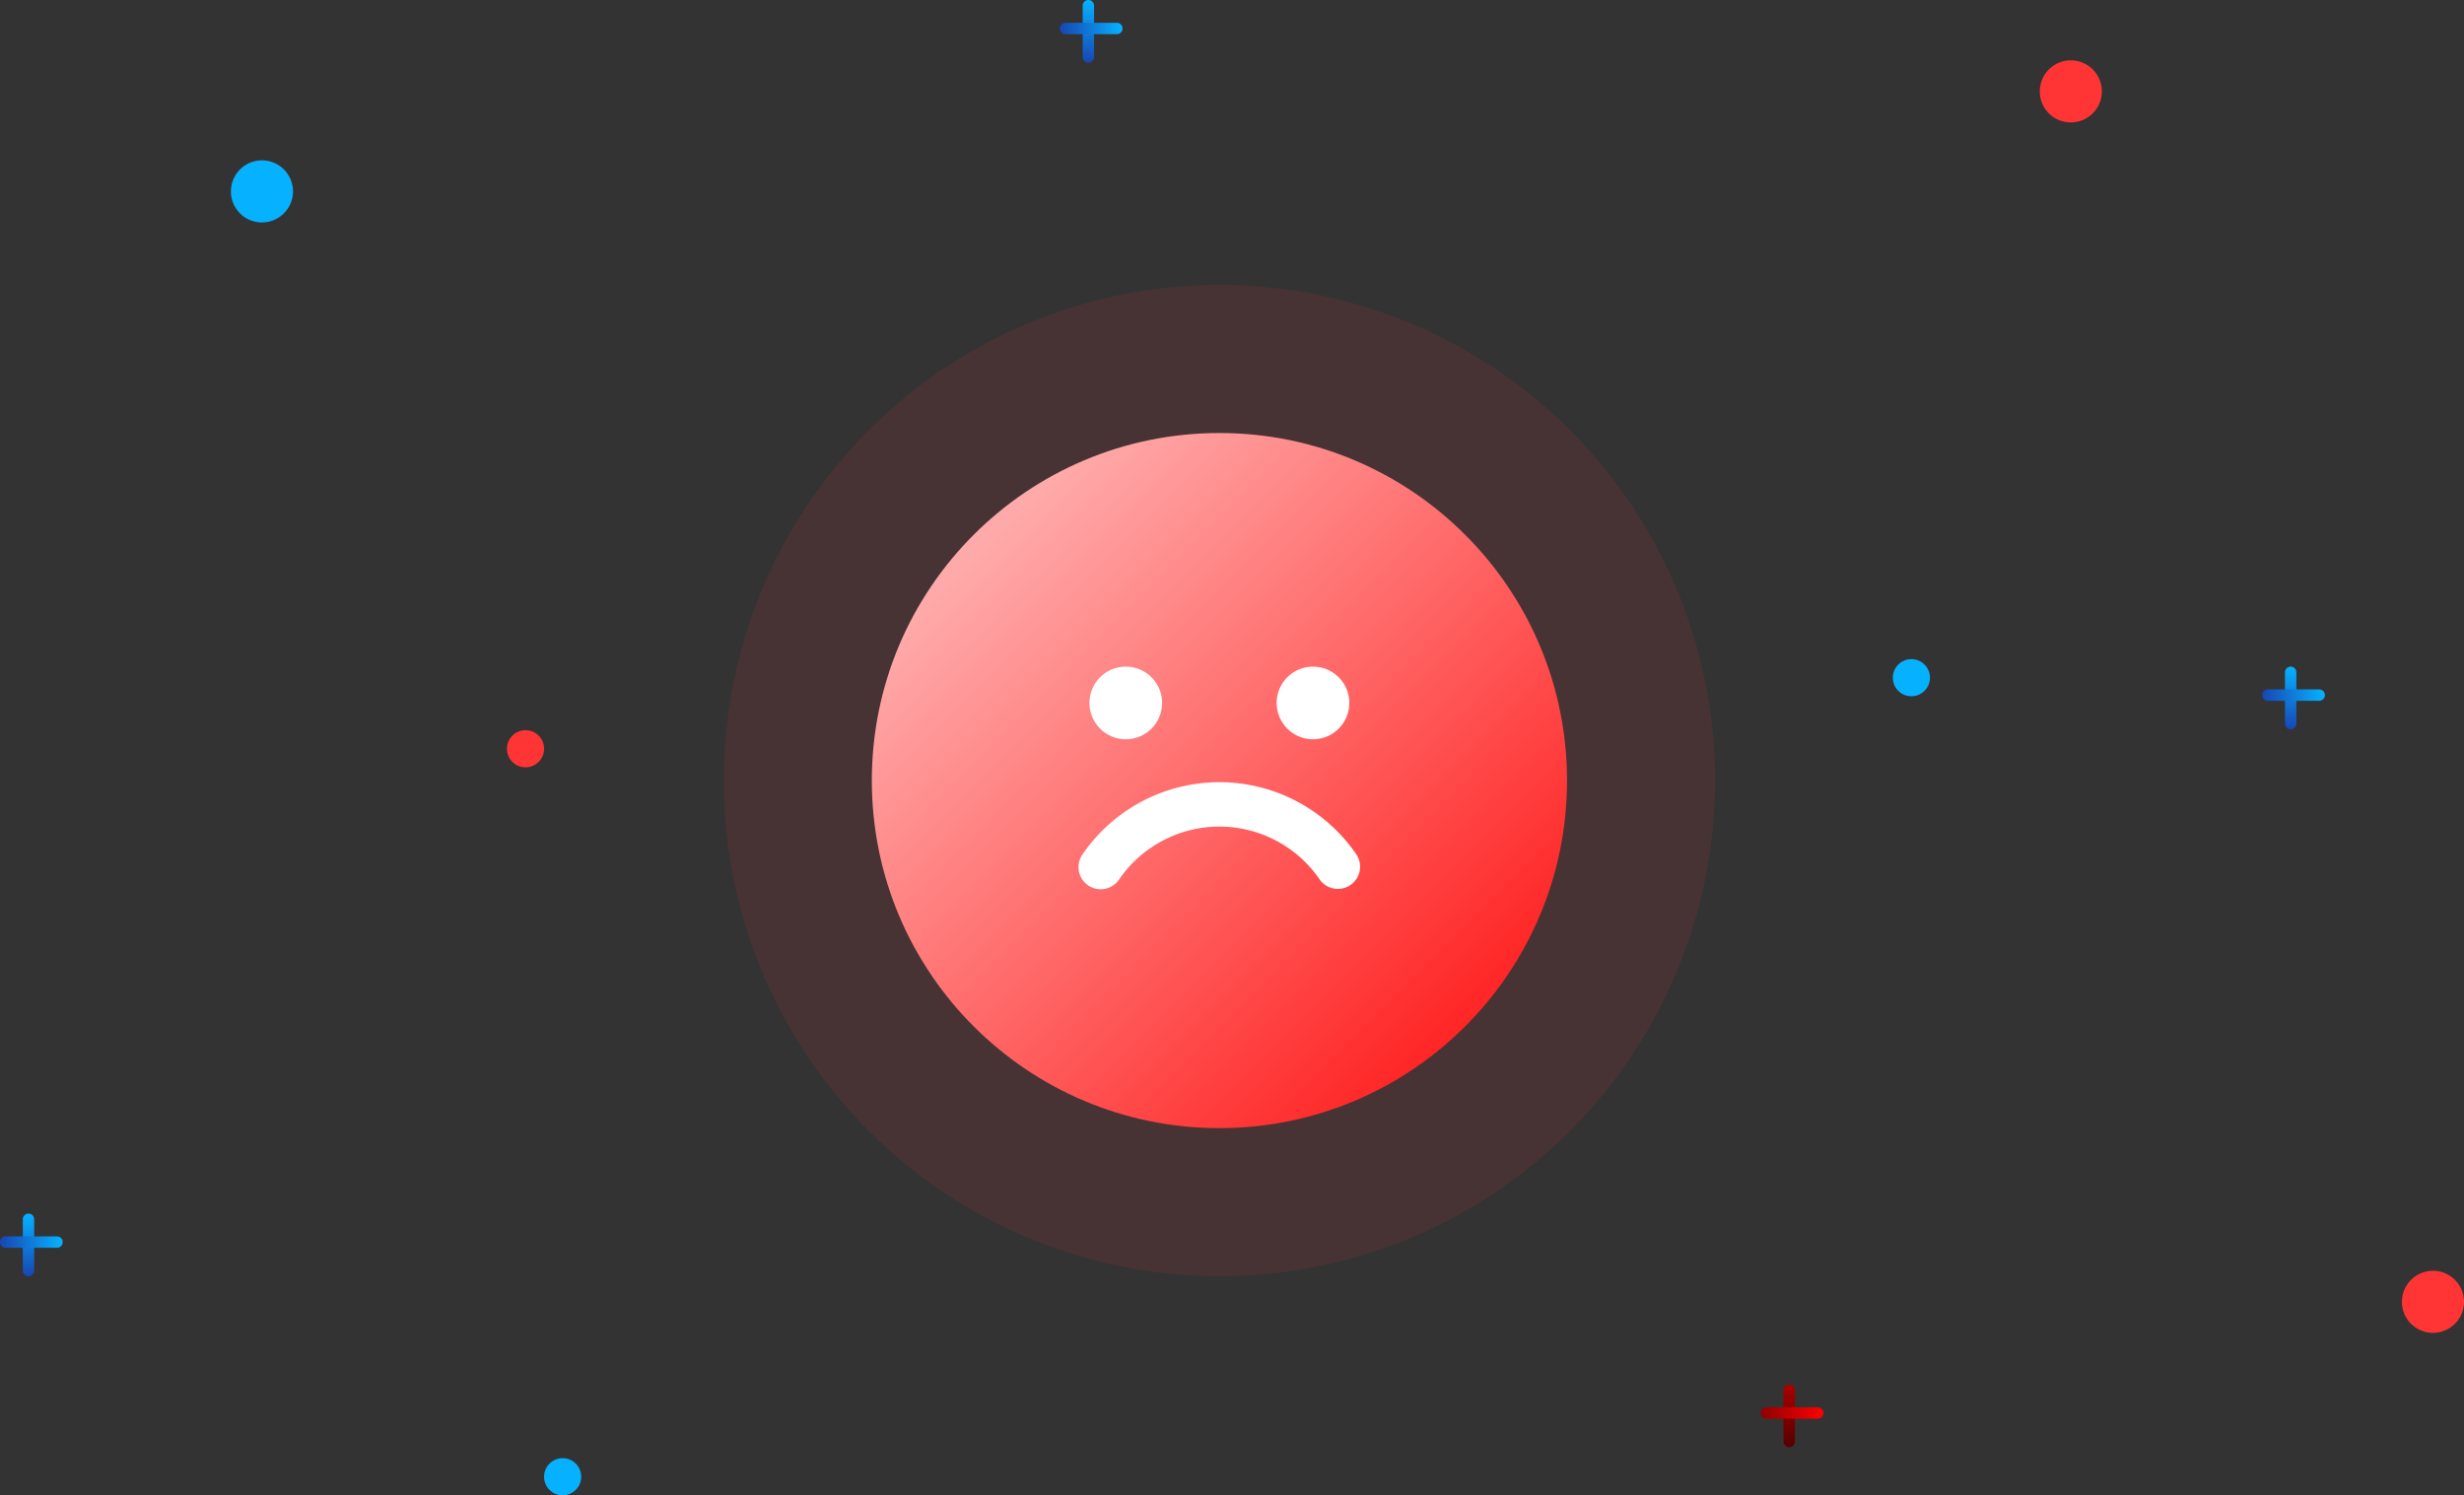 <svg xmlns="http://www.w3.org/2000/svg" xmlns:xlink="http://www.w3.org/1999/xlink" width="432.417" height="262.439" viewBox="0 0 432.417 262.439">
  <rect x="0" y="0" width="432.417" height="262.439" fill="#333333" stroke="none"/>
  <defs>
    <linearGradient id="linear-gradient" x1="0.139" y1="0.179" x2="1.026" y2="1.062" gradientUnits="objectBoundingBox">
      <stop offset="0" stop-color="#faa"/>
      <stop offset="1" stop-color="#ff0101"/>
    </linearGradient>
    <linearGradient id="linear-gradient-2" x1="0.5" x2="0.5" y2="1" gradientUnits="objectBoundingBox">
      <stop offset="0" stop-color="#06b2ff"/>
      <stop offset="1" stop-color="#1746b4"/>
    </linearGradient>
    <linearGradient id="linear-gradient-6" x1="0.5" x2="0.5" y2="1" gradientUnits="objectBoundingBox">
      <stop offset="0" stop-color="#ab0000"/>
      <stop offset="1" stop-color="#500"/>
    </linearGradient>
    <linearGradient id="linear-gradient-7" x1="0.5" x2="0.5" y2="1" gradientUnits="objectBoundingBox">
      <stop offset="0" stop-color="red"/>
      <stop offset="1" stop-color="#8e0000"/>
    </linearGradient>
  </defs>
  <g id="Group_18764" data-name="Group 18764" transform="translate(-438 -1206)">
    <circle id="Ellipse_408" data-name="Ellipse 408" cx="87" cy="87" r="87" transform="translate(565 1256)" fill="#f33" opacity="0.1"/>
    <circle id="Ellipse_407" data-name="Ellipse 407" cx="61" cy="61" r="61" transform="translate(591 1282)" fill="url(#linear-gradient)"/>
    <g id="Group_18753" data-name="Group 18753" transform="translate(223.296 -8538.697)">
      <g id="Group_18625" data-name="Group 18625" transform="translate(303.083 9872.266)">
        <path id="Path_33953" data-name="Path 33953" d="M535.8,461.256a3.256,3.256,0,1,1,3.256,3.256A3.246,3.246,0,0,1,535.8,461.256Z" transform="translate(-535.208 -457.408)" fill="#ff3535"/>
      </g>
      <g id="Group_18626" data-name="Group 18626" transform="translate(546.295 9859.731)">
        <path id="Path_33955" data-name="Path 33955" d="M768.5,344.556a3.256,3.256,0,1,1,3.256,3.256A3.246,3.246,0,0,1,768.5,344.556Z" transform="translate(-767.908 -340.649)" fill="#06b2ff"/>
      </g>
      <g id="Group_18755" data-name="Group 18755" transform="translate(309.594 9999.975)">
        <path id="Path_33955-2" data-name="Path 33955" d="M768.5,344.556a3.256,3.256,0,1,1,3.256,3.256A3.246,3.246,0,0,1,768.5,344.556Z" transform="translate(-767.908 -340.649)" fill="#06b2ff"/>
      </g>
      <g id="Group_18627" data-name="Group 18627" transform="translate(635.638 9967.143)">
        <path id="Path_33957" data-name="Path 33957" d="M781.7,649.846a5.446,5.446,0,1,1,5.446,5.446A5.431,5.431,0,0,1,781.7,649.846Z" transform="translate(-781.108 -643.808)" fill="#ff3535"/>
      </g>
      <g id="Group_18756" data-name="Group 18756" transform="translate(254.638 9772.251)">
        <path id="Path_33957-2" data-name="Path 33957" d="M781.7,649.846a5.446,5.446,0,1,1,5.446,5.446A5.431,5.431,0,0,1,781.7,649.846Z" transform="translate(-781.108 -643.808)" fill="#06b2ff"/>
      </g>
      <g id="Group_18754" data-name="Group 18754" transform="translate(572.083 9754.697)">
        <path id="Path_33957-3" data-name="Path 33957" d="M781.7,649.846a5.446,5.446,0,1,1,5.446,5.446A5.431,5.431,0,0,1,781.7,649.846Z" transform="translate(-781.108 -643.808)" fill="#ff3535"/>
      </g>
    </g>
    <g id="Group_18757" data-name="Group 18757" transform="translate(56 5)">
      <path id="Line_79" data-name="Line 79" d="M0,10A1,1,0,0,1-1,9V0A1,1,0,0,1,0-1,1,1,0,0,1,1,0V9A1,1,0,0,1,0,10Z" transform="translate(784 1319)" fill="url(#linear-gradient-2)"/>
      <path id="Line_80" data-name="Line 80" d="M0,10A1,1,0,0,1-1,9V0A1,1,0,0,1,0-1,1,1,0,0,1,1,0V9A1,1,0,0,1,0,10Z" transform="translate(789 1323) rotate(90)" fill="url(#linear-gradient-2)"/>
    </g>
    <g id="Group_18758" data-name="Group 18758" transform="translate(-155 -112)">
      <path id="Line_79-2" data-name="Line 79" d="M0,10A1,1,0,0,1-1,9V0A1,1,0,0,1,0-1,1,1,0,0,1,1,0V9A1,1,0,0,1,0,10Z" transform="translate(784 1319)" fill="url(#linear-gradient-2)"/>
      <path id="Line_80-2" data-name="Line 80" d="M0,10A1,1,0,0,1-1,9V0A1,1,0,0,1,0-1,1,1,0,0,1,1,0V9A1,1,0,0,1,0,10Z" transform="translate(789 1323) rotate(90)" fill="url(#linear-gradient-2)"/>
    </g>
    <g id="Group_18760" data-name="Group 18760" transform="translate(-32 131)">
      <path id="Line_79-3" data-name="Line 79" d="M0,10A1,1,0,0,1-1,9V0A1,1,0,0,1,0-1,1,1,0,0,1,1,0V9A1,1,0,0,1,0,10Z" transform="translate(784 1319)" fill="url(#linear-gradient-6)"/>
      <path id="Line_80-3" data-name="Line 80" d="M0,10A1,1,0,0,1-1,9V0A1,1,0,0,1,0-1,1,1,0,0,1,1,0V9A1,1,0,0,1,0,10Z" transform="translate(789 1323) rotate(90)" fill="url(#linear-gradient-7)"/>
    </g>
    <g id="Group_18759" data-name="Group 18759" transform="translate(-341 101)">
      <path id="Line_79-4" data-name="Line 79" d="M0,10A1,1,0,0,1-1,9V0A1,1,0,0,1,0-1,1,1,0,0,1,1,0V9A1,1,0,0,1,0,10Z" transform="translate(784 1319)" fill="url(#linear-gradient-2)"/>
      <path id="Line_80-4" data-name="Line 80" d="M0,10A1,1,0,0,1-1,9V0A1,1,0,0,1,0-1,1,1,0,0,1,1,0V9A1,1,0,0,1,0,10Z" transform="translate(789 1323) rotate(90)" fill="url(#linear-gradient-2)"/>
    </g>
    <path id="Path_33958" data-name="Path 33958" d="M273.671,310.774A6.374,6.374,0,1,1,267.3,304.4,6.374,6.374,0,0,1,273.671,310.774ZM234.443,304.4a6.374,6.374,0,1,0,6.374,6.374A6.379,6.379,0,0,0,234.443,304.4Zm-1.163,37.343a21.325,21.325,0,0,1,35.179,0,3.9,3.9,0,0,0,6.428-4.418,29.122,29.122,0,0,0-48.018,0,3.893,3.893,0,1,0,6.41,4.418Z" transform="translate(401.125 1018.601)" fill="#fff"/>
  </g>
</svg>
